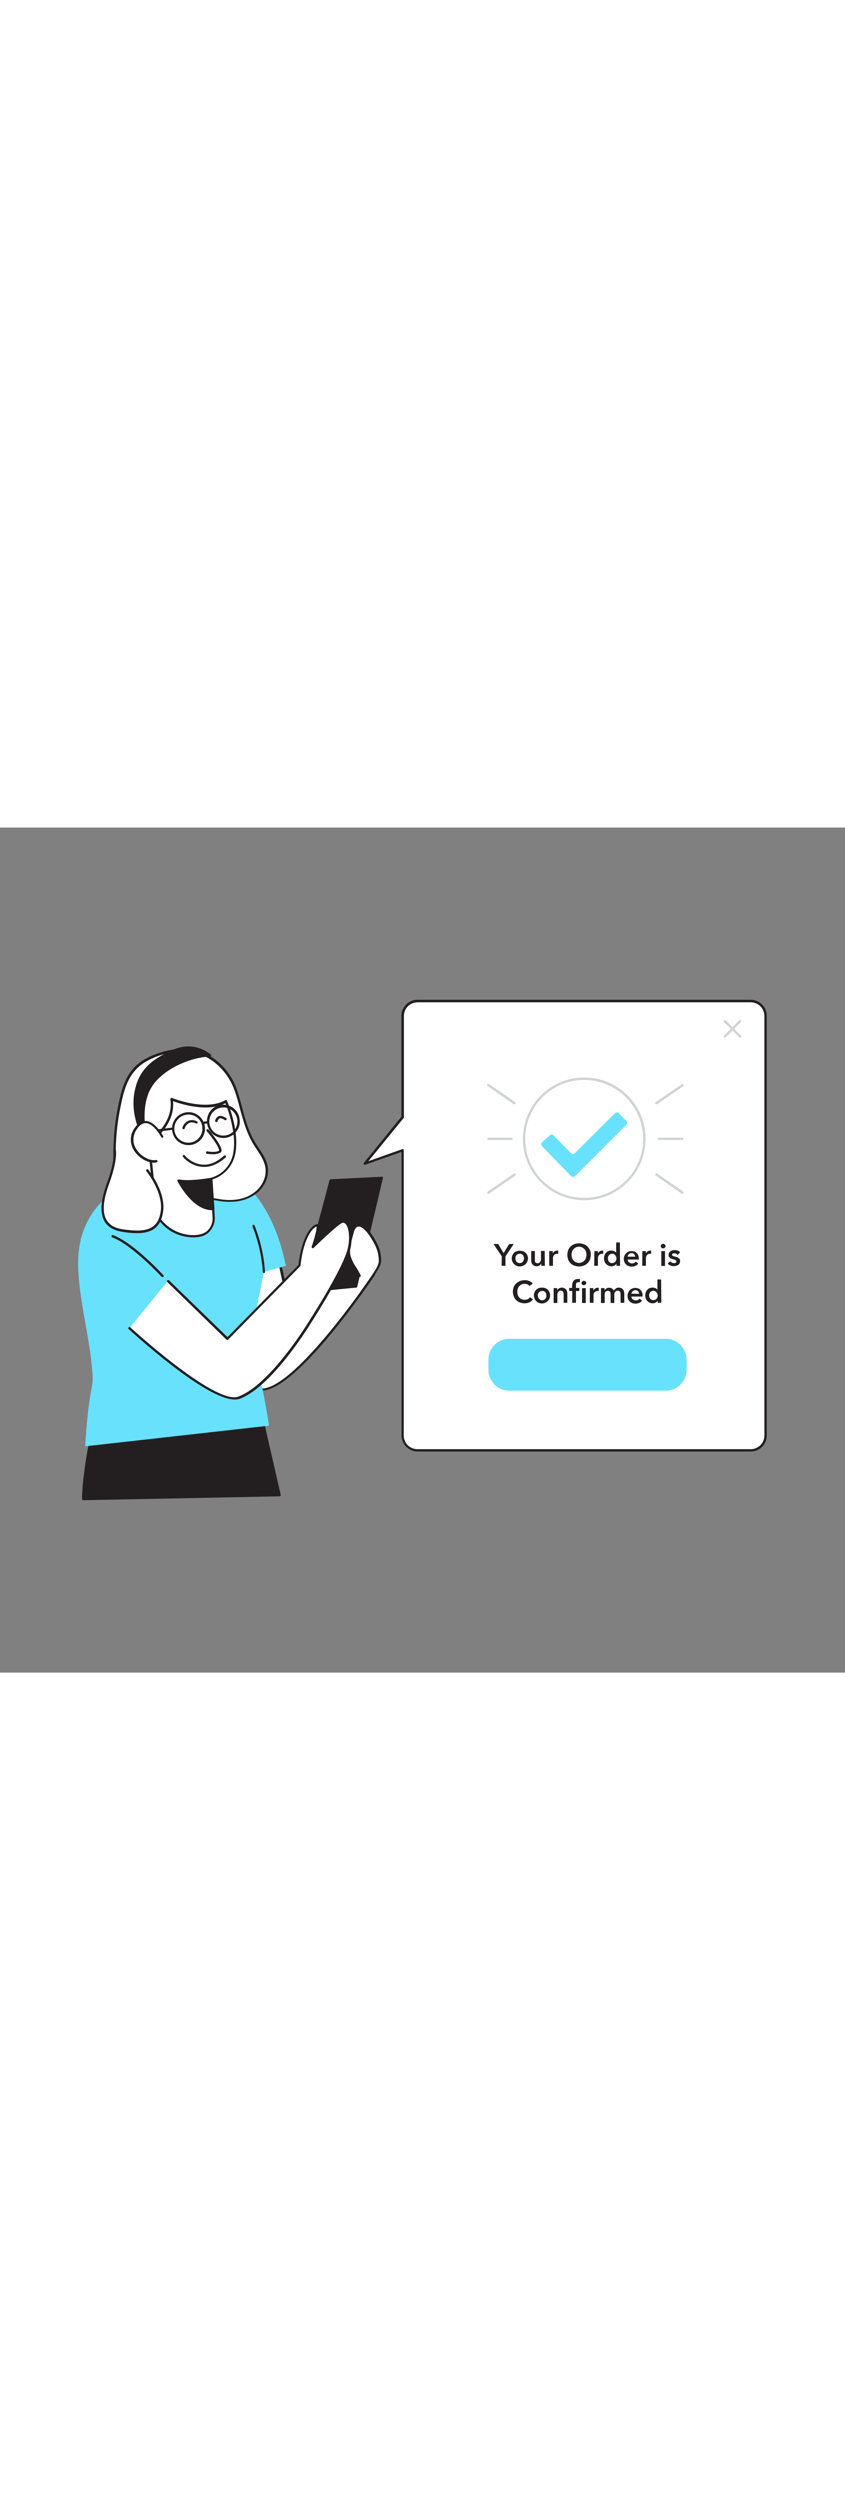 <svg version="1.1" id="Layer_1" xmlns="http://www.w3.org/2000/svg" xmlns:xlink="http://www.w3.org/1999/xlink" x="0px" y="0px" viewBox="0 0 500 500" style="width: 169px;" xml:space="preserve" data-imageid="order-confirmed-94" imageName="Order Confirmed" class="illustrations_image">
<rect x="0" y="0" width="500" height="500" fill="#808080" stroke="none"/>
<style type="text/css">
	.st0_order-confirmed-94{fill:#FFFFFF;}
	.st1_order-confirmed-94{fill:#231F20;}
	.st2_order-confirmed-94{fill:#68E1FD;}
	.st3_order-confirmed-94{fill:none;}
	.st4_order-confirmed-94{fill:#D1D3D4;}
</style>
<g id="Character_order-confirmed-94">
	<path class="st0_order-confirmed-94" d="M163.8,249.2l9.1,42l34.4-39.1l14,12.4c0,0-48.7,72.4-68.1,67.7S139,300,134.9,270.5S163.8,249.2,163.8,249.2z&#10;&#9;&#9;"/>
	<path class="st1_order-confirmed-94" d="M155,333.1c-0.7,0-1.3-0.1-2-0.2c-14.8-3.6-15.7-19.6-16.9-39.9c-0.4-7.2-0.8-14.7-1.9-22.5&#10;&#9;&#9;c-1.2-8.3,0.5-14.5,4.8-18.4c8.5-7.6,24.3-3.8,24.9-3.6c0.3,0.1,0.5,0.3,0.5,0.5l8.9,40.6l33.4-38c0.2-0.3,0.7-0.3,1-0.1&#10;&#9;&#9;c0,0,0,0,0,0l14,12.4c0.3,0.2,0.3,0.6,0.1,0.9C219.9,267.8,175.7,333.1,155,333.1z M154.2,248.9c-4.8,0-10.4,0.9-14.3,4.4&#10;&#9;&#9;s-5.4,9.3-4.4,17.2s1.5,15.3,1.9,22.6c1.1,19.7,2,35.2,15.8,38.6c7.6,1.9,21.7-9.1,40.6-31.8c13.1-15.7,24.3-32,26.4-35.1l-13-11.5&#10;&#9;&#9;l-33.9,38.5c-0.2,0.2-0.4,0.3-0.7,0.2c-0.3-0.1-0.5-0.3-0.5-0.5l-9.1-41.6C160.2,249.2,157.2,248.9,154.2,248.9L154.2,248.9z"/>
	<path class="st1_order-confirmed-94" d="M51.6,373.2c-2.8,18.9-2.4,24.1-2.4,24.1l116.1-2.3l-15.3-66.4l-89,9.5C56.7,349.5,53.5,361.2,51.6,373.2z"/>
	<path class="st1_order-confirmed-94" d="M49.3,398c-0.4,0-0.7-0.3-0.7-0.6c0-0.2-0.5-5.5,2.4-24.3l0,0c1.9-12,5.1-23.8,9.5-35.2&#10;&#9;&#9;c0.1-0.2,0.3-0.4,0.6-0.4l89-9.5c0.4,0,0.7,0.2,0.8,0.5l15.2,66.3c0,0.2,0,0.4-0.1,0.6c-0.1,0.2-0.3,0.3-0.5,0.3L49.3,398L49.3,398&#10;&#9;&#9;z M52.3,373.3c-2.2,15-2.4,21.4-2.4,23.3l114.5-2.3l-14.9-64.9l-88,9.4C57.3,349.9,54.2,361.5,52.3,373.3L52.3,373.3z"/>
	<path class="st2_order-confirmed-94 targetColor" d="M50.4,366.1l108.8-12.2c-10.1-64.7-15.3-30.5-3-91l12.9-3.5c-6-31.3-20.7-45-20.7-45&#10;&#9;&#9;C134,188.5,99,203.6,99,203.6s-40.2,3.2-50.6,37.9c-6.9,23,4.9,55.1,6.4,83C55.2,332.5,52.5,332.1,50.4,366.1z" style="fill: rgb(104, 225, 253);"/>
	<path class="st0_order-confirmed-94" d="M129,220.2c-4-0.6-7.9-1.3-12.1-0.2c-6.2,1.7-11.7,5.3-18.1,6.8c-6.8,1.6-14.3,1.6-21.3,2&#10;&#9;&#9;c-2,0.1,0.2,2.7-1.6,1.6c-6.2-3.7-6.7-12.1-7.3-18.4c-1.3-14.5-1.3-29.4,1.4-43.8c2.4-12.6,4.8-24.6,17-31c8.9-4.7,21.4-7.5,31.2-4&#10;&#9;&#9;c9.9,3.5,17.9,12.4,21.3,22.2c3.8,10.9,5,22,11.3,32c2.8,4.4,6.3,8.7,6.9,13.9c0.8,6.2-2.9,12.5-8.2,15.9s-11.9,4.1-18.2,3.4&#10;&#9;&#9;C130.6,220.5,129.8,220.4,129,220.2z"/>
	<path class="st1_order-confirmed-94" d="M76.5,231.4c-0.4,0-0.7-0.1-1-0.4c-6.3-3.7-7-11.8-7.5-18.2l-0.1-0.8c-1.5-16.6-1-30.9,1.4-44&#10;&#9;&#9;c2.3-12.2,4.6-24.8,17.4-31.5c8-4.2,21.2-7.8,31.8-4.1c9.8,3.5,18.1,12.2,21.7,22.7c1.2,3.6,2.2,7.2,3.1,10.7&#10;&#9;&#9;c2,7.5,3.9,14.5,8.1,21.2c0.5,0.8,1,1.6,1.6,2.4c2.4,3.6,4.9,7.4,5.5,11.8c0.8,6.2-2.6,12.8-8.5,16.5c-6.3,4-13.6,4.1-18.6,3.5&#10;&#9;&#9;c-0.8-0.1-1.7-0.2-2.5-0.4l-0.6-0.1c-3.8-0.6-7.4-1.1-11.2-0.1c-2.9,0.9-5.7,1.9-8.4,3.2c-3.1,1.5-6.4,2.7-9.7,3.6&#10;&#9;&#9;c-5.8,1.4-12.1,1.6-18.1,1.8l-3.3,0.1c-0.1,0-0.2,0-0.3,0.1c0,0.2,0,0.3,0,0.5c0.1,0.4,0,0.9-0.3,1.2&#10;&#9;&#9;C76.7,231.3,76.6,231.4,76.5,231.4z M108.6,132.4c-7.4,0.2-14.7,2-21.2,5.5c-12.2,6.4-14.4,18.6-16.7,30.5&#10;&#9;&#9;c-2.4,12.9-2.9,27.1-1.4,43.6l0.1,0.8c0.5,6,1.2,13.4,6.4,16.9c0-0.3,0.1-0.7,0.3-0.9c0.3-0.4,0.8-0.6,1.3-0.6l3.3-0.1&#10;&#9;&#9;c6-0.2,12.1-0.5,17.8-1.8c3.3-0.9,6.4-2,9.5-3.5c2.8-1.3,5.6-2.4,8.6-3.3c4.1-1.1,7.8-0.5,11.8,0.1l0.6,0.1l0,0l2.5,0.4&#10;&#9;&#9;c4.8,0.6,11.8,0.5,17.7-3.3c5.4-3.4,8.6-9.5,7.9-15.2c-0.5-4.1-2.9-7.7-5.2-11.2c-0.5-0.8-1.1-1.6-1.6-2.4&#10;&#9;&#9;c-4.3-6.9-6.3-14.3-8.3-21.6c-0.9-3.5-1.9-7.1-3.1-10.6c-3.5-10.1-11.5-18.5-20.9-21.8C115,132.9,111.8,132.3,108.6,132.4z"/>
	<path class="st0_order-confirmed-94" d="M133.7,162.1c0,0,7.2,16.8,5.1,30c-1,7.5-6.4,13.7-13.7,15.8l1.5,23.1c0,0,0.9,11.8-13.7,10.9&#10;&#9;&#9;c-8.6-0.6-16.2-5.5-20.3-13.1l-4.3-42.3c0,0,15.8-10.5,13.4-25.6C101.5,160.8,121.6,169,133.7,162.1z"/>
	<path class="st1_order-confirmed-94" d="M114.3,242.5c-0.5,0-1,0-1.6-0.1c-14.8-0.9-20.8-13.3-20.9-13.5c0-0.1-0.1-0.1-0.1-0.2l-4.3-42.3&#10;&#9;&#9;c0-0.3,0.1-0.5,0.3-0.7c0.2-0.1,15.4-10.4,13.1-24.9c0-0.3,0.1-0.5,0.3-0.7c0.2-0.2,0.5-0.2,0.7-0.1c0.2,0.1,19.9,8,31.5,1.3&#10;&#9;&#9;c0.2-0.1,0.4-0.1,0.6-0.1c0.2,0.1,0.3,0.2,0.4,0.4c0.3,0.7,7.3,17.1,5.1,30.4c-1.1,7.6-6.4,13.9-13.7,16.2l1.4,22.5&#10;&#9;&#9;c0.1,3.1-1,6-3.1,8.3C121.9,241.4,118.6,242.5,114.3,242.5z M93.1,228.5c4,7.3,11.4,12,19.7,12.6c4.6,0.3,8.1-0.7,10.3-2.9&#10;&#9;&#9;c1.8-2,2.8-4.5,2.7-7.2l-1.5-23.1c0-0.3,0.2-0.7,0.6-0.7c7.1-2,12.2-8,13.2-15.2c1.9-11.3-3.4-25.5-4.7-28.9&#10;&#9;&#9;c-10.8,5.6-26.6,0.4-31-1.2c1.3,13.5-11.2,23.2-13.5,24.9L93.1,228.5z"/>
	<path class="st1_order-confirmed-94" d="M125.9,193.3c-1.2,0-2.4-0.1-3.5-0.3c-0.4-0.1-0.6-0.5-0.5-0.9c0.1-0.3,0.4-0.6,0.8-0.5c0.1,0,4.7,0.9,6.9-0.4&#10;&#9;&#9;c0.3-1.8-4.1-7.9-7.3-11.6c-0.3-0.3-0.2-0.7,0.1-1c0.3-0.3,0.7-0.2,1,0.1c0,0,0,0,0,0c1.4,1.6,8.1,9.7,7.7,12.6&#10;&#9;&#9;c-0.1,0.5-0.3,0.9-0.7,1.1C128.9,193,127.4,193.4,125.9,193.3z"/>
	<path class="st1_order-confirmed-94" d="M120.8,200.8c-0.8,0-1.7-0.1-2.5-0.2c-5.7-1-9.6-5-10.1-5.9c-0.2-0.3-0.1-0.8,0.3-0.9c0,0,0,0,0,0&#10;&#9;&#9;c0.3-0.2,0.8,0,0.9,0.3c2.4,2.7,5.6,4.6,9.2,5.2c4.7,0.8,9.4-1,14-5.2c0.3-0.2,0.8-0.1,1,0.2c0.2,0.2,0.2,0.6,0,0.8&#10;&#9;&#9;C129.4,198.9,125.1,200.8,120.8,200.8z"/>
	<path class="st1_order-confirmed-94" d="M125,207.8c0,0-12.2,2.3-19.4,1c0,0,8.9,17.7,20.6,16.8L125,207.8z"/>
	<path class="st1_order-confirmed-94" d="M125.4,226.4c-11.6,0-20-16.5-20.4-17.2c-0.1-0.2-0.1-0.5,0.1-0.7c0.2-0.2,0.4-0.3,0.7-0.3c7,1.3,19-1,19.1-1&#10;&#9;&#9;c0.4-0.1,0.8,0.2,0.8,0.6c0,0,0,0,0,0.1l1.2,17.8c0,0.4-0.3,0.7-0.6,0.7c0,0,0,0,0,0L125.4,226.4z M106.9,209.7&#10;&#9;&#9;c2.2,3.8,9.5,15.2,18.5,15.2h0.1l-1.1-16.3C121.7,209.1,113.1,210.4,106.9,209.7z"/>
	<polygon class="st1_order-confirmed-94" points="195.6,208.6 226,207.1 210.8,271.5 178.1,274.7 &#9;"/>
	<path class="st1_order-confirmed-94" d="M178.1,275.4c-0.2,0-0.4-0.1-0.5-0.2c-0.1-0.2-0.2-0.4-0.1-0.6l17.5-66c0.1-0.3,0.3-0.5,0.6-0.5l30.3-1.5&#10;&#9;&#9;c0.2,0,0.4,0.1,0.6,0.2c0.1,0.2,0.2,0.4,0.1,0.6l-15.2,64.3c-0.1,0.3-0.3,0.5-0.6,0.5L178.1,275.4L178.1,275.4z M196.1,209.3&#10;&#9;&#9;L179,273.9l31.1-3.1l14.9-62.9L196.1,209.3z"/>
	<path class="st1_order-confirmed-94" d="M156.2,263.6c-0.4,0-0.7-0.3-0.7-0.6c-0.6-9.3-2.7-18.4-6.1-27c-0.1-0.4,0.1-0.8,0.4-0.9&#10;&#9;&#9;c0.3-0.1,0.7,0,0.8,0.3c3.5,8.8,5.6,18.1,6.2,27.5C156.9,263.2,156.6,263.6,156.2,263.6C156.3,263.6,156.3,263.6,156.2,263.6&#10;&#9;&#9;L156.2,263.6z"/>
	<path class="st1_order-confirmed-94" d="M108.6,178.5c-0.1,0-0.1,0-0.2,0c-0.4-0.1-0.6-0.5-0.5-0.9c0,0,0,0,0,0c0.6-1.8,1.8-3.3,3.5-4.1&#10;&#9;&#9;c1.7-0.7,3.6-0.5,5.2,0.4c0.4,0.2,0.5,0.6,0.3,0.9s-0.6,0.5-0.9,0.3c0,0,0,0,0,0c-1.2-0.7-2.7-0.8-4-0.4c-1.3,0.7-2.3,1.9-2.7,3.3&#10;&#9;&#9;C109.2,178.3,108.9,178.5,108.6,178.5z"/>
	<path class="st1_order-confirmed-94" d="M128,174.3h-0.1c-0.4-0.1-0.6-0.4-0.6-0.8c0.2-1.2,1-2.2,2-2.7c1.2-0.5,2.7-0.1,4.5,1.1c0.3,0.2,0.4,0.7,0.2,1&#10;&#9;&#9;c0,0,0,0,0,0c-0.2,0.3-0.7,0.4-1,0.2c0,0,0,0,0,0c-1.3-0.9-2.4-1.3-3.1-1c-0.6,0.4-1.1,1-1.2,1.7&#10;&#9;&#9;C128.6,174.1,128.3,174.3,128,174.3z"/>
	<path class="st0_order-confirmed-94" d="M67.8,190.4c0,0,1.7,5.1-3.7,20s-5.2,26.2,8.4,28.3s21.5,0.4,23.3-11.1S87.2,203,87.2,203"/>
	<path class="st1_order-confirmed-94" d="M81,240c-2.9,0-5.7-0.3-8.6-0.8c-5-0.8-8.5-2.8-10.5-6.1c-2.9-4.9-2.4-12.4,1.5-23.1&#10;&#9;&#9;c5.2-14.3,3.7-19.4,3.7-19.5c-0.1-0.4,0.1-0.7,0.4-0.9c0,0,0,0,0,0c0.4-0.1,0.8,0.1,0.9,0.4c0,0,0,0,0,0c0.1,0.2,1.7,5.5-3.7,20.4&#10;&#9;&#9;c-3.8,10.3-4.3,17.4-1.6,21.9c1.8,2.9,4.8,4.7,9.5,5.4c12.9,1.9,20.8,0.8,22.5-10.6c1.7-11.1-8.4-23.7-8.5-23.8&#10;&#9;&#9;c-0.2-0.3-0.2-0.7,0.1-1c0.3-0.2,0.7-0.2,1,0.1c0.4,0.5,10.6,13.2,8.8,24.9C95.1,237,89.4,240,81,240z"/>
	<path class="st0_order-confirmed-94" d="M214.1,274.7c11.2-15.9,11.2-15.9,10.6-21.4c-0.5-4.2-2.6-7.9-4.8-11.4c-2.8-4.4-8.9-11.1-11.2-2.2&#10;&#9;&#9;c-1.1,4.3-2.9,9.7-1.7,14.1c1.1,4.1,4.2,7.5,5.9,11.4"/>
	<path class="st1_order-confirmed-94" d="M214.1,275.4c-0.1,0-0.3,0-0.4-0.1c-0.3-0.2-0.4-0.6-0.2-1c0,0,0,0,0,0c11.1-15.7,11.1-15.7,10.4-20.9&#10;&#9;&#9;c-0.5-4.2-2.7-7.9-4.7-11.1c-2.1-3.3-5.2-6.6-7.3-6.2c-1.4,0.2-2.3,2.2-2.7,3.9l-0.4,1.5c-1.1,4-2.3,8.5-1.3,12.2&#10;&#9;&#9;c0.8,2.4,1.9,4.6,3.3,6.6c1,1.5,1.8,3,2.6,4.6c0.2,0.4,0,0.8-0.4,0.9c-0.4,0.2-0.8,0-0.9-0.4l0,0c-0.7-1.5-1.6-3-2.5-4.5&#10;&#9;&#9;c-1.5-2.2-2.6-4.5-3.4-7c-1.1-4.1,0.1-8.8,1.3-13l0.4-1.5c0.8-3,2.1-4.6,3.8-4.9c3.6-0.6,7.6,5.1,8.7,6.9c2.1,3.3,4.4,7.2,4.9,11.6&#10;&#9;&#9;c0.7,5.7,0.7,5.7-10.7,21.8C214.6,275.2,214.3,275.4,214.1,275.4z"/>
	<path class="st0_order-confirmed-94" d="M76.6,296.2c0,0,50.3,46.4,64.6,41.1s31.1-27.5,40.9-42.9s22.6-36.8,24.5-46.3s-1.1-16.6-4.6-14.8&#10;&#9;&#9;s-16.9,14.8-16.9,14.8s4.5-12.8,2.4-12.8s-8.3,5.6-10.4,23.7l-42.7,43.4l-35.1-34.1"/>
	<path class="st1_order-confirmed-94" d="M138.7,338.4c-17.2,0-60.6-39.9-62.6-41.7c-0.3-0.3-0.3-0.7,0-1c0,0,0,0,0,0c0.3-0.3,0.7-0.3,1,0&#10;&#9;&#9;c0.1,0.1,12.7,11.7,26.9,22.5c18.6,14.2,31.4,20.6,37,18.5c16.3-6,35.2-34.1,40.6-42.6c10.1-15.9,22.6-36.7,24.4-46&#10;&#9;&#9;c1.3-6.8,0.1-12.4-1.9-13.9c-0.5-0.4-1.2-0.5-1.8-0.2c-3.4,1.7-16.6,14.6-16.7,14.7c-0.3,0.3-0.7,0.3-1,0c-0.2-0.2-0.3-0.5-0.2-0.7&#10;&#9;&#9;c1.7-4.9,3.2-10.6,2.9-11.9c-1.4,0.3-7.4,4.8-9.5,23.1c0,0.2-0.1,0.3-0.2,0.4L135,303c-0.3,0.3-0.7,0.3-1,0l-35-34.1&#10;&#9;&#9;c-0.3-0.3-0.3-0.7,0-1c0,0,0,0,0,0c0.3-0.3,0.7-0.3,1,0l34.6,33.6l42-42.7c2.1-18.1,8.4-24.1,11-24.1h0.1c0.4,0,0.7,0.2,0.9,0.5&#10;&#9;&#9;c0.9,1.4-0.5,6.6-1.7,10.5c3.9-3.8,12.2-11.6,15-13c1-0.5,2.3-0.4,3.2,0.4c2.7,2.1,3.7,8.5,2.4,15.3c-1.9,9.5-14.4,30.5-24.6,46.5&#10;&#9;&#9;c-7,11-25.1,37.2-41.3,43.2C140.6,338.3,139.6,338.5,138.7,338.4z"/>
	<path class="st1_order-confirmed-94" d="M111.5,187.9c-5.4,0-9.7-4.4-9.7-9.8s4.4-9.7,9.8-9.7c4.6,0,8.6,3.3,9.5,7.8l0,0c1.1,5.3-2.3,10.4-7.6,11.5&#10;&#9;&#9;C112.8,187.8,112.2,187.9,111.5,187.9z M111.5,169.8c-0.6,0-1.1,0.1-1.7,0.2c-4.5,0.9-7.4,5.3-6.5,9.8c0.9,4.5,5.3,7.4,9.8,6.5&#10;&#9;&#9;c4.5-0.9,7.4-5.3,6.5-9.8c0,0,0,0,0,0l0,0C118.9,172.6,115.5,169.8,111.5,169.8L111.5,169.8z"/>
	<path class="st1_order-confirmed-94" d="M132.2,183.7c-4.6,0-8.6-3.3-9.5-7.8c-1.2-5.2,2-10.5,7.2-11.7c5.2-1.2,10.5,2,11.7,7.2c0,0.2,0.1,0.4,0.1,0.6&#10;&#9;&#9;l0,0c1.1,5.3-2.3,10.4-7.6,11.5C133.5,183.6,132.8,183.7,132.2,183.7z M132.2,165.6c-0.6,0-1.1,0.1-1.7,0.2&#10;&#9;&#9;c-4.5,0.9-7.4,5.3-6.5,9.8c0.9,4.5,5.3,7.4,9.8,6.5c4.5-0.9,7.4-5.3,6.5-9.8c0,0,0,0,0,0l0,0C139.5,168.4,136.1,165.6,132.2,165.6&#10;&#9;&#9;L132.2,165.6z"/>
	<path class="st1_order-confirmed-94" d="M120.2,176.2c-0.1,0-0.3,0-0.4-0.1c-0.3-0.2-0.5-0.6-0.3-1c0,0,0,0,0,0c0.8-1.3,2.6-1.7,3.9-0.9c0,0,0,0,0,0&#10;&#9;&#9;c0.3,0.2,0.5,0.6,0.3,0.9c-0.2,0.3-0.6,0.5-0.9,0.3l0,0c-1.4-0.7-2,0.2-2,0.4C120.8,176.1,120.5,176.2,120.2,176.2z"/>
	<line class="st3_order-confirmed-94" x1="102.3" y1="178.2" x2="85.5" y2="180.2"/>
	<path class="st1_order-confirmed-94" d="M85.5,180.9c-0.4,0-0.7-0.3-0.7-0.7c0-0.4,0.3-0.7,0.7-0.7l16.8-2c0.4-0.1,0.8,0.1,0.8,0.5&#10;&#9;&#9;c0.1,0.4-0.1,0.8-0.5,0.8c-0.1,0-0.1,0-0.2,0L85.5,180.9L85.5,180.9z"/>
	<path class="st1_order-confirmed-94" d="M86.8,186.3c0,0-5.8-19.4,1.9-32.6c6.4-11,23.1-18.5,35.5-18.9c0,0-8.8-8.2-21.6-2.7S83,144.1,80.4,155.5&#10;&#9;&#9;C76.8,172.1,86.8,186.3,86.8,186.3z"/>
	<path class="st1_order-confirmed-94" d="M86.8,187c-0.2,0-0.4-0.1-0.6-0.3c-0.1-0.1-10.1-14.6-6.4-31.3c2.4-11.2,8.8-17.9,22.6-23.9&#10;&#9;&#9;c7.4-3.4,16.1-2.4,22.3,2.8c0.2,0.2,0.3,0.5,0.2,0.8c-0.1,0.3-0.4,0.4-0.6,0.4c-11.8,0.4-28.5,7.6-34.9,18.6&#10;&#9;&#9;c-7.4,12.8-1.9,31.9-1.9,32c0.1,0.3-0.1,0.7-0.4,0.8C87,186.9,86.9,187,86.8,187z M111.5,130.9c-3,0-5.9,0.7-8.6,1.9&#10;&#9;&#9;c-13.3,5.8-19.4,12.2-21.7,22.9c-2.4,10.9,1.2,20.8,3.9,26.1c-1.2-6.6-2.4-19,3.1-28.4c6.3-10.8,22.2-18.1,34.2-19.2&#10;&#9;&#9;C119.1,132,115.3,130.9,111.5,130.9L111.5,130.9z"/>
	<path class="st0_order-confirmed-94" d="M95.9,182.9c0,0-8.2-15.6-15.5-4.9s5,20.9,12.1,19.5"/>
	<path class="st1_order-confirmed-94" d="M91.1,198.3c-4,0-8.9-2.8-11.6-6.9c-2.9-4.2-2.8-9.8,0.3-13.8c1.9-2.8,4.1-4.1,6.6-4c5.6,0.4,10,8.7,10.2,9&#10;&#9;&#9;c0.2,0.3,0,0.8-0.3,0.9c-0.3,0.2-0.8,0-0.9-0.3l0,0c0-0.1-4.2-8-9-8.3c-1.9-0.1-3.7,1-5.3,3.4c-2.7,3.6-2.9,8.5-0.3,12.2&#10;&#9;&#9;c2.7,4.2,7.9,6.9,11.6,6.2c0.4,0,0.7,0.2,0.8,0.6c0,0.3-0.2,0.7-0.5,0.8C92.1,198.2,91.6,198.3,91.1,198.3z"/>
	<path class="st1_order-confirmed-94" d="M96.1,266c-0.2,0-0.4-0.1-0.5-0.2c-0.2-0.2-17.3-18.8-29.1-23.3c-0.4-0.1-0.6-0.5-0.5-0.9s0.5-0.6,0.9-0.5&#10;&#9;&#9;c0,0,0.1,0,0.1,0.1c12.1,4.6,29,22.9,29.7,23.7c0.3,0.3,0.2,0.7,0,1C96.4,265.9,96.2,266,96.1,266z"/>
</g>
<g id="notification_order-confirmed-94">
	<path class="st0_order-confirmed-94" d="M444.2,102.7H247.1c-4.9,0-8.8,3.9-8.8,8.8v0v60l-22.4,27.4l22.4-8v168.8c0,4.9,3.9,8.8,8.8,8.8h197.2&#10;&#9;&#9;c4.9,0,8.8-3.9,8.8-8.8V111.5C453,106.6,449.1,102.7,444.2,102.7z"/>
	<path class="st1_order-confirmed-94" d="M444.2,369.2H247.1c-5.2,0-9.5-4.3-9.5-9.5V191.9l-21.5,7.6c-0.3,0.1-0.6,0-0.8-0.3c-0.2-0.2-0.2-0.6,0-0.8&#10;&#9;&#9;l22.2-27.3v-59.7c0-5.2,4.3-9.5,9.5-9.5h197.2c5.2,0,9.5,4.3,9.5,9.5v248.3C453.7,365,449.5,369.2,444.2,369.2z M238.2,190.2&#10;&#9;&#9;c0.1,0,0.3,0,0.4,0.1c0.2,0.1,0.3,0.3,0.3,0.6v168.8c0,4.5,3.6,8.1,8.1,8.1h197.2c4.5,0,8.1-3.6,8.1-8.1V111.5&#10;&#9;&#9;c0-4.5-3.6-8.1-8.1-8.1l0,0H247.1c-4.5,0-8.1,3.6-8.1,8.1v60c0,0.2-0.1,0.3-0.2,0.4L218,197.4l20-7.1&#10;&#9;&#9;C238.1,190.2,238.2,190.2,238.2,190.2L238.2,190.2z"/>
	<path class="st2_order-confirmed-94 targetColor" d="M301.4,302.5h92.5c6.8,0,12.4,5.5,12.4,12.4v5.9c0,6.8-5.5,12.4-12.4,12.4h-92.5c-6.8,0-12.4-5.5-12.4-12.4&#10;&#9;&#9;v-5.9C289,308,294.5,302.5,301.4,302.5z" style="fill: rgb(104, 225, 253);"/>
	<path class="st1_order-confirmed-94" d="M296.9,253.7l-4.9-7.3h2.8l3.2,5.4l3.3-5.4h2.7l-4.9,7.3v5.6h-2.3L296.9,253.7z"/>
	<path class="st1_order-confirmed-94" d="M302.8,254.9c0-0.6,0.1-1.3,0.4-1.9c0.2-0.5,0.6-1,1-1.4c0.4-0.4,0.9-0.7,1.5-0.9c0.6-0.2,1.2-0.3,1.9-0.3&#10;&#9;&#9;c0.6,0,1.3,0.1,1.9,0.3c0.6,0.2,1.1,0.5,1.5,0.9c0.4,0.4,0.8,0.9,1,1.4c0.3,0.6,0.4,1.2,0.4,1.9c0,0.6-0.1,1.3-0.4,1.9&#10;&#9;&#9;c-0.2,0.6-0.6,1.1-1,1.5c-0.4,0.4-1,0.8-1.5,1c-0.6,0.2-1.2,0.4-1.9,0.4c-0.6,0-1.3-0.1-1.9-0.4c-0.6-0.2-1.1-0.6-1.5-1&#10;&#9;&#9;c-0.4-0.4-0.8-0.9-1-1.5C302.9,256.2,302.8,255.5,302.8,254.9z M305,254.9c0,0.3,0.1,0.7,0.1,1c0.1,0.3,0.3,0.6,0.5,0.9&#10;&#9;&#9;c0.4,0.6,1.2,0.9,1.9,0.9c0.4,0,0.8-0.1,1.1-0.2c0.3-0.2,0.6-0.4,0.8-0.7c0.2-0.3,0.4-0.6,0.5-0.9c0.2-0.7,0.2-1.3,0-2&#10;&#9;&#9;c-0.1-0.3-0.3-0.6-0.5-0.9c-0.2-0.3-0.5-0.5-0.8-0.6c-0.4-0.2-0.7-0.3-1.1-0.2c-0.4,0-0.8,0.1-1.1,0.2c-0.3,0.2-0.6,0.4-0.8,0.6&#10;&#9;&#9;c-0.2,0.3-0.4,0.6-0.5,0.9C305.1,254.2,305,254.6,305,254.9L305,254.9z"/>
	<path class="st1_order-confirmed-94" d="M322.4,259.3h-2.1v-1.4l0,0c-0.5,1-1.6,1.7-2.7,1.7c-0.5,0-1-0.1-1.5-0.3c-0.4-0.2-0.7-0.5-1-0.8&#10;&#9;&#9;c-0.3-0.3-0.5-0.7-0.6-1.1c-0.1-0.4-0.2-0.9-0.2-1.3v-5.5h2.2v4.9c0,0.3,0,0.5,0,0.8c0,0.3,0.1,0.5,0.2,0.8&#10;&#9;&#9;c0.1,0.2,0.3,0.4,0.5,0.5c0.3,0.2,0.6,0.2,0.9,0.2c0.6,0,1.2-0.3,1.5-0.8c0.2-0.2,0.3-0.5,0.4-0.8c0.1-0.3,0.1-0.6,0.1-0.9v-4.8&#10;&#9;&#9;h2.2L322.4,259.3z"/>
	<path class="st1_order-confirmed-94" d="M325,250.6h2.1v1.4l0,0c0.2-0.5,0.6-0.9,1-1.2c0.5-0.3,1-0.5,1.5-0.5h0.4c0.1,0,0.2,0,0.3,0v2&#10;&#9;&#9;c-0.1,0-0.3-0.1-0.4-0.1h-0.3c-0.4,0-0.8,0.1-1.2,0.3c-0.3,0.2-0.5,0.4-0.7,0.7c-0.2,0.2-0.3,0.5-0.4,0.8c-0.1,0.2-0.1,0.4-0.1,0.6&#10;&#9;&#9;v4.7H325V250.6z"/>
	<path class="st1_order-confirmed-94" d="M335.7,252.8c0-1,0.2-1.9,0.5-2.8c0.3-0.8,0.8-1.5,1.4-2.1c0.6-0.6,1.4-1.1,2.2-1.4c0.9-0.3,1.8-0.5,2.8-0.5&#10;&#9;&#9;c1,0,1.9,0.2,2.8,0.5c0.8,0.3,1.6,0.8,2.2,1.4c0.6,0.6,1.1,1.3,1.5,2.1c0.4,0.9,0.5,1.8,0.5,2.8c0,0.9-0.2,1.9-0.5,2.8&#10;&#9;&#9;c-0.3,0.8-0.8,1.5-1.5,2.2c-0.6,0.6-1.4,1.1-2.2,1.4c-0.9,0.3-1.8,0.5-2.8,0.5c-0.9,0-1.9-0.2-2.8-0.5c-0.8-0.3-1.6-0.8-2.2-1.4&#10;&#9;&#9;c-0.6-0.6-1.1-1.3-1.4-2.1C335.9,254.7,335.7,253.8,335.7,252.8z M338.2,252.8c0,0.6,0.1,1.3,0.3,1.9c0.2,0.6,0.5,1.1,0.9,1.5&#10;&#9;&#9;c0.4,0.4,0.9,0.8,1.4,1c0.6,0.2,1.2,0.4,1.8,0.4c0.6,0,1.2-0.1,1.8-0.4c0.5-0.2,1-0.6,1.4-1c0.4-0.4,0.7-0.9,0.9-1.5&#10;&#9;&#9;c0.2-0.6,0.3-1.3,0.3-1.9c0-0.6-0.1-1.3-0.3-1.9c-0.2-0.6-0.5-1.1-0.9-1.5c-0.4-0.4-0.9-0.8-1.4-1c-0.6-0.3-1.2-0.4-1.8-0.4&#10;&#9;&#9;c-0.6,0-1.2,0.1-1.8,0.4c-0.5,0.2-1,0.6-1.4,1c-0.4,0.4-0.7,0.9-0.9,1.5C338.3,251.6,338.2,252.2,338.2,252.8z"/>
	<path class="st1_order-confirmed-94" d="M351.7,250.6h2.1v1.4l0,0c0.2-0.5,0.6-0.9,1-1.2c0.5-0.3,1-0.5,1.5-0.5h0.3c0.1,0,0.2,0,0.3,0v2&#10;&#9;&#9;c-0.1,0-0.3-0.1-0.4-0.1h-0.3c-0.4,0-0.8,0.1-1.2,0.3c-0.3,0.2-0.5,0.4-0.7,0.7c-0.2,0.2-0.3,0.5-0.4,0.8c-0.1,0.2-0.1,0.4-0.1,0.6&#10;&#9;&#9;v4.7h-2.2L351.7,250.6z"/>
	<path class="st1_order-confirmed-94" d="M366.9,259.3h-2.1V258l0,0c-0.3,0.5-0.7,0.9-1.3,1.2c-0.5,0.3-1.1,0.4-1.7,0.4c-0.6,0-1.2-0.1-1.8-0.4&#10;&#9;&#9;c-0.5-0.2-1-0.6-1.4-1c-0.4-0.4-0.7-0.9-0.9-1.5c-0.2-0.6-0.3-1.2-0.3-1.8c0-0.6,0.1-1.2,0.3-1.8c0.2-0.5,0.5-1,0.9-1.5&#10;&#9;&#9;c0.8-0.9,1.9-1.4,3.1-1.3c0.4,0,0.7,0,1.1,0.1c0.3,0.1,0.6,0.2,0.8,0.3c0.2,0.1,0.4,0.3,0.6,0.4c0.2,0.1,0.3,0.3,0.4,0.5h0v-6.1&#10;&#9;&#9;h2.2L366.9,259.3z M359.7,254.9c0,0.3,0.1,0.7,0.1,1c0.1,0.3,0.3,0.6,0.5,0.9c0.2,0.3,0.5,0.5,0.8,0.7c0.3,0.2,0.7,0.3,1.1,0.2&#10;&#9;&#9;c0.4,0,0.7-0.1,1.1-0.2c0.3-0.2,0.6-0.4,0.8-0.6c0.2-0.3,0.4-0.6,0.5-0.9c0.2-0.6,0.2-1.4,0-2c-0.2-0.7-0.7-1.2-1.3-1.6&#10;&#9;&#9;c-0.3-0.2-0.7-0.3-1.1-0.2c-0.7,0-1.5,0.3-1.9,0.9c-0.2,0.3-0.4,0.6-0.5,0.9C359.8,254.2,359.7,254.6,359.7,254.9z"/>
	<path class="st1_order-confirmed-94" d="M378,255v0.3c0,0.1,0,0.2,0,0.3h-6.6c0,0.3,0.1,0.6,0.2,0.9c0.1,0.3,0.3,0.5,0.6,0.7c0.2,0.2,0.5,0.3,0.8,0.5&#10;&#9;&#9;c0.3,0.1,0.6,0.2,0.9,0.2c0.5,0,1-0.1,1.4-0.3c0.4-0.2,0.7-0.5,0.9-0.8l1.5,1.2c-0.9,1.2-2.3,1.8-3.8,1.8c-0.6,0-1.3-0.1-1.9-0.3&#10;&#9;&#9;c-0.5-0.2-1-0.5-1.5-0.9c-0.4-0.4-0.8-0.9-1-1.4c-0.2-0.6-0.4-1.3-0.4-1.9c0-0.7,0.1-1.3,0.4-1.9c0.2-0.6,0.6-1.1,1-1.5&#10;&#9;&#9;c0.4-0.4,0.9-0.8,1.5-1c0.6-0.2,1.2-0.3,1.8-0.3c0.6,0,1.2,0.1,1.7,0.3c0.5,0.2,1,0.5,1.3,0.9c0.4,0.4,0.7,0.9,0.9,1.5&#10;&#9;&#9;C377.9,253.6,378,254.3,378,255z M375.8,254c0-0.3,0-0.5-0.1-0.8c-0.1-0.3-0.2-0.5-0.4-0.7c-0.2-0.2-0.4-0.4-0.6-0.5&#10;&#9;&#9;c-0.3-0.1-0.6-0.2-0.9-0.2c-0.6,0-1.2,0.2-1.7,0.6c-0.4,0.4-0.7,0.9-0.8,1.5H375.8z"/>
	<path class="st1_order-confirmed-94" d="M380.1,250.6h2.1v1.4l0,0c0.2-0.5,0.6-0.9,1-1.2c0.4-0.3,1-0.5,1.5-0.5h0.3c0.1,0,0.2,0,0.3,0v2&#10;&#9;&#9;c-0.1,0-0.3-0.1-0.4-0.1h-0.3c-0.4,0-0.8,0.1-1.2,0.3c-0.3,0.2-0.5,0.4-0.7,0.7c-0.2,0.2-0.3,0.5-0.4,0.8c-0.1,0.2-0.1,0.4-0.1,0.6&#10;&#9;&#9;v4.7H380L380.1,250.6z"/>
	<path class="st1_order-confirmed-94" d="M391,247.6c0-0.3,0.1-0.7,0.4-0.9c0.3-0.3,0.6-0.4,1-0.4c0.4,0,0.7,0.1,1,0.4c0.5,0.5,0.6,1.3,0.1,1.8&#10;&#9;&#9;c0,0,0,0-0.1,0.1c-0.3,0.2-0.6,0.4-1,0.4c-0.4,0-0.7-0.1-1-0.4C391.1,248.3,391,247.9,391,247.6z M391.3,250.6h2.2v8.8h-2.2V250.6z&#10;&#9;&#9;"/>
	<path class="st1_order-confirmed-94" d="M401,252.9c-0.2-0.3-0.5-0.5-0.8-0.7c-0.3-0.2-0.7-0.3-1.1-0.3c-0.3,0-0.7,0.1-1,0.2c-0.3,0.1-0.5,0.4-0.4,0.7&#10;&#9;&#9;c0,0.3,0.2,0.6,0.5,0.7c0.5,0.2,0.9,0.3,1.4,0.4c0.3,0.1,0.7,0.2,1,0.3c0.3,0.1,0.6,0.3,0.9,0.5c0.3,0.2,0.5,0.4,0.7,0.7&#10;&#9;&#9;c0.2,0.3,0.3,0.7,0.2,1.1c0,0.5-0.1,0.9-0.3,1.4c-0.2,0.4-0.5,0.7-0.8,0.9c-0.4,0.2-0.8,0.4-1.2,0.5c-0.5,0.1-0.9,0.2-1.4,0.2&#10;&#9;&#9;c-0.7,0-1.4-0.1-2-0.4c-0.6-0.2-1.2-0.6-1.6-1.1l1.4-1.4c0.3,0.3,0.6,0.6,1,0.8c0.4,0.2,0.8,0.3,1.3,0.3c0.2,0,0.3,0,0.5,0&#10;&#9;&#9;c0.2,0,0.3-0.1,0.5-0.2c0.1-0.1,0.3-0.2,0.3-0.3c0.1-0.1,0.1-0.3,0.1-0.5c0-0.3-0.2-0.7-0.5-0.8c-0.5-0.2-1-0.4-1.5-0.5&#10;&#9;&#9;c-0.3-0.1-0.6-0.2-1-0.3c-0.3-0.1-0.6-0.3-0.8-0.5c-0.2-0.2-0.4-0.4-0.6-0.7c-0.1-0.3-0.2-0.7-0.2-1c0-0.4,0.1-0.9,0.3-1.3&#10;&#9;&#9;c0.2-0.3,0.5-0.6,0.8-0.9c0.3-0.2,0.7-0.4,1.1-0.5c0.4-0.1,0.8-0.2,1.3-0.2c0.6,0,1.3,0.1,1.9,0.3c0.6,0.2,1.1,0.5,1.4,1L401,252.9&#10;&#9;&#9;z"/>
	<path class="st1_order-confirmed-94" d="M313.4,271.3c-0.3-0.4-0.8-0.8-1.3-1c-1.1-0.4-2.3-0.4-3.4,0c-0.5,0.2-1,0.6-1.4,1c-0.4,0.4-0.7,0.9-0.9,1.5&#10;&#9;&#9;c-0.2,0.6-0.3,1.2-0.3,1.9c0,0.7,0.1,1.3,0.3,1.9c0.2,0.6,0.5,1.1,0.9,1.5c0.4,0.4,0.8,0.8,1.4,1c0.6,0.2,1.2,0.4,1.8,0.3&#10;&#9;&#9;c0.6,0,1.3-0.1,1.8-0.4c0.5-0.2,1-0.6,1.3-1.1l1.8,1.3c-0.6,0.7-1.3,1.3-2.1,1.7c-0.9,0.4-1.9,0.6-2.9,0.6c-1,0-1.9-0.2-2.8-0.5&#10;&#9;&#9;c-1.6-0.6-3-1.9-3.6-3.6c-0.7-1.8-0.7-3.8,0-5.6c0.3-0.8,0.8-1.5,1.5-2.1c0.6-0.6,1.4-1,2.2-1.4c0.9-0.3,1.8-0.5,2.8-0.5&#10;&#9;&#9;c0.4,0,0.9,0,1.3,0.1c0.9,0.2,1.7,0.5,2.5,1c0.4,0.2,0.7,0.5,0.9,0.9L313.4,271.3z"/>
	<path class="st1_order-confirmed-94" d="M315.9,276.8c0-0.6,0.1-1.3,0.4-1.9c0.5-1.1,1.4-2,2.5-2.4c0.6-0.2,1.2-0.3,1.9-0.3c0.6,0,1.3,0.1,1.9,0.3&#10;&#9;&#9;c0.6,0.2,1.1,0.5,1.5,0.9c0.4,0.4,0.8,0.9,1,1.5c0.3,0.6,0.4,1.2,0.4,1.9c0,0.7-0.1,1.3-0.4,1.9c-0.2,0.6-0.6,1.1-1,1.5&#10;&#9;&#9;c-0.4,0.4-1,0.7-1.5,1c-0.6,0.2-1.2,0.4-1.9,0.4c-0.6,0-1.3-0.1-1.9-0.4c-0.6-0.2-1.1-0.5-1.5-1c-0.4-0.4-0.8-0.9-1-1.5&#10;&#9;&#9;C316.1,278.1,315.9,277.4,315.9,276.8z M318.2,276.8c0,0.3,0.1,0.7,0.2,1c0.1,0.3,0.2,0.6,0.5,0.9c0.2,0.3,0.5,0.5,0.8,0.7&#10;&#9;&#9;c0.3,0.2,0.7,0.3,1.1,0.3c0.7,0,1.5-0.3,1.9-0.9c0.2-0.3,0.4-0.6,0.5-0.9c0.1-0.3,0.1-0.7,0.1-1c0-0.3-0.1-0.7-0.1-1&#10;&#9;&#9;c-0.1-0.3-0.3-0.6-0.5-0.9c-0.2-0.3-0.5-0.5-0.8-0.6c-0.4-0.2-0.7-0.3-1.1-0.2c-0.4,0-0.8,0.1-1.1,0.2c-0.3,0.2-0.6,0.4-0.8,0.6&#10;&#9;&#9;c-0.2,0.3-0.4,0.6-0.5,0.9C318.2,276.1,318.2,276.5,318.2,276.8z"/>
	<path class="st1_order-confirmed-94" d="M327.6,272.5h2.1v1.4l0,0c0.2-0.5,0.6-0.9,1-1.2c0.5-0.3,1.1-0.5,1.7-0.5c0.5,0,1,0.1,1.5,0.3&#10;&#9;&#9;c0.4,0.2,0.7,0.5,1,0.8c0.3,0.3,0.5,0.7,0.6,1.1c0.1,0.4,0.2,0.9,0.2,1.3v5.5h-2.2v-4.9c0-0.3,0-0.5-0.1-0.8c0-0.3-0.1-0.5-0.2-0.8&#10;&#9;&#9;c-0.1-0.2-0.3-0.4-0.5-0.5c-0.3-0.2-0.6-0.2-0.9-0.2c-0.6,0-1.2,0.3-1.5,0.8c-0.2,0.2-0.3,0.5-0.4,0.8c-0.1,0.3-0.1,0.6-0.1,0.9&#10;&#9;&#9;v4.8h-2.2L327.6,272.5z"/>
	<path class="st1_order-confirmed-94" d="M338.5,274.2h-1.7v-1.8h1.7v-1.3c0-0.5,0.1-1,0.2-1.5c0.1-0.5,0.3-0.9,0.6-1.3c0.3-0.4,0.7-0.7,1.1-0.9&#10;&#9;&#9;c0.5-0.2,1.1-0.3,1.7-0.3c0.2,0,0.4,0,0.6,0c0.2,0,0.3,0.1,0.5,0.1l-0.1,1.9c-0.1,0-0.3-0.1-0.4-0.1c-0.1,0-0.3,0-0.5,0&#10;&#9;&#9;c-0.5,0-1,0.2-1.2,0.7c-0.1,0.2-0.2,0.4-0.2,0.6c0,0.2,0,0.4,0,0.7v1.4h2v1.8h-2v7h-2.2V274.2z M344.1,269.5c0-0.3,0.1-0.7,0.4-0.9&#10;&#9;&#9;c0.3-0.3,0.6-0.4,1-0.4c0.4,0,0.7,0.1,1,0.4c0.3,0.2,0.4,0.6,0.4,0.9c0,0.4-0.1,0.7-0.4,0.9c-0.3,0.2-0.6,0.4-1,0.4&#10;&#9;&#9;c-0.4,0-0.7-0.1-1-0.4C344.2,270.2,344.1,269.8,344.1,269.5z M344.4,272.5h2.2v8.8h-2.2V272.5z"/>
	<path class="st1_order-confirmed-94" d="M349,272.5h2.1v1.5l0,0c0.2-0.5,0.6-0.9,1-1.2c0.4-0.3,1-0.5,1.5-0.5h0.4c0.1,0,0.2,0,0.3,0v2&#10;&#9;&#9;c-0.1,0-0.3-0.1-0.4-0.1h-0.3c-0.4,0-0.8,0.1-1.2,0.3c-0.3,0.2-0.5,0.4-0.7,0.6c-0.2,0.2-0.3,0.5-0.4,0.8c-0.1,0.2-0.1,0.4-0.1,0.6&#10;&#9;&#9;v4.7H349V272.5z"/>
	<path class="st1_order-confirmed-94" d="M366.1,272.2c0.5,0,1,0.1,1.5,0.3c0.4,0.2,0.7,0.5,1,0.8c0.3,0.3,0.5,0.7,0.6,1.1c0.1,0.4,0.2,0.9,0.2,1.3v5.5&#10;&#9;&#9;h-2.2v-4.9c0-0.3,0-0.5-0.1-0.8c0-0.3-0.1-0.5-0.2-0.8c-0.1-0.2-0.3-0.4-0.5-0.5c-0.3-0.2-0.6-0.2-0.9-0.2c-0.3,0-0.6,0.1-0.9,0.2&#10;&#9;&#9;c-0.2,0.1-0.4,0.3-0.6,0.6c-0.2,0.2-0.3,0.5-0.4,0.8c-0.1,0.3-0.1,0.6-0.1,0.9v4.8h-2.2v-5.3c0-0.5-0.1-1-0.4-1.4&#10;&#9;&#9;c-0.3-0.4-0.8-0.6-1.2-0.5c-0.3,0-0.6,0.1-0.9,0.2c-0.2,0.1-0.4,0.3-0.6,0.5c-0.2,0.2-0.3,0.5-0.3,0.8c-0.1,0.3-0.1,0.6-0.1,0.9&#10;&#9;&#9;v4.8h-2.2v-8.8h2.1v1.4l0,0c0.1-0.2,0.2-0.4,0.4-0.6c0.2-0.2,0.4-0.4,0.6-0.5c0.2-0.2,0.5-0.3,0.8-0.4c0.3-0.1,0.7-0.1,1-0.1&#10;&#9;&#9;c0.6,0,1.2,0.1,1.7,0.5c0.4,0.3,0.8,0.7,1,1.2c0.3-0.5,0.7-0.9,1.2-1.2C364.9,272.3,365.5,272.2,366.1,272.2z"/>
	<path class="st1_order-confirmed-94" d="M380.2,276.9v0.3c0,0.1,0,0.2,0,0.3h-6.6c0,0.3,0.1,0.6,0.2,0.9c0.1,0.3,0.3,0.5,0.6,0.7&#10;&#9;&#9;c0.2,0.2,0.5,0.3,0.8,0.5c0.3,0.1,0.6,0.2,0.9,0.2c0.5,0,1-0.1,1.4-0.3c0.4-0.2,0.7-0.5,0.9-0.8l1.5,1.2c-0.9,1.2-2.3,1.8-3.8,1.8&#10;&#9;&#9;c-0.6,0-1.3-0.1-1.9-0.3c-0.5-0.2-1.1-0.5-1.5-0.9c-0.4-0.4-0.8-0.9-1-1.4c-0.5-1.2-0.5-2.6,0-3.9c0.2-0.6,0.6-1.1,1-1.5&#10;&#9;&#9;c0.4-0.4,0.9-0.8,1.5-1c0.6-0.2,1.2-0.3,1.8-0.3c0.6,0,1.2,0.1,1.7,0.3c0.5,0.2,1,0.5,1.3,0.9c0.4,0.4,0.7,0.9,0.9,1.5&#10;&#9;&#9;C380.2,275.5,380.3,276.2,380.2,276.9z M378.1,275.9c0-0.3,0-0.5-0.1-0.8c-0.1-0.3-0.2-0.5-0.4-0.7c-0.2-0.2-0.4-0.4-0.6-0.5&#10;&#9;&#9;c-0.3-0.1-0.6-0.2-0.9-0.2c-0.6,0-1.2,0.2-1.7,0.6c-0.4,0.4-0.7,0.9-0.8,1.5L378.1,275.9z"/>
	<path class="st1_order-confirmed-94" d="M391.3,281.2h-2.1v-1.3l0,0c-0.3,0.5-0.7,0.9-1.3,1.2c-0.5,0.3-1.1,0.4-1.7,0.4c-0.6,0-1.2-0.1-1.8-0.4&#10;&#9;&#9;c-0.5-0.2-1-0.6-1.4-1c-0.4-0.4-0.7-0.9-0.9-1.5c-0.2-0.6-0.3-1.2-0.3-1.8c0-0.6,0.1-1.2,0.3-1.8c0.2-0.5,0.5-1,0.9-1.5&#10;&#9;&#9;c0.8-0.9,1.9-1.3,3.1-1.3c0.4,0,0.7,0,1.1,0.1c0.3,0.1,0.6,0.2,0.8,0.3c0.2,0.1,0.4,0.3,0.6,0.4c0.2,0.1,0.3,0.3,0.4,0.5h0v-6.1&#10;&#9;&#9;h2.2L391.3,281.2z M384.1,276.8c0,0.3,0.1,0.7,0.1,1c0.1,0.3,0.3,0.6,0.5,0.9c0.2,0.3,0.5,0.5,0.8,0.7c0.7,0.3,1.5,0.3,2.2,0&#10;&#9;&#9;c0.3-0.2,0.6-0.4,0.8-0.6c0.2-0.3,0.4-0.6,0.5-0.9c0.1-0.3,0.2-0.7,0.2-1c0-0.3-0.1-0.7-0.2-1c-0.1-0.3-0.3-0.6-0.5-0.9&#10;&#9;&#9;c-0.2-0.3-0.5-0.5-0.8-0.6c-0.3-0.2-0.7-0.3-1.1-0.3c-0.7,0-1.4,0.3-1.9,0.9c-0.2,0.3-0.4,0.6-0.5,0.9&#10;&#9;&#9;C384.1,276.1,384.1,276.5,384.1,276.8L384.1,276.8z"/>
	<path class="st4_order-confirmed-94" d="M428.9,124.3c-0.4,0-0.7-0.3-0.7-0.7c0-0.2,0.1-0.3,0.2-0.5l9-9c0.3-0.3,0.7-0.3,1,0c0,0,0,0,0,0&#10;&#9;&#9;c0.3,0.3,0.3,0.7,0,1l-9,9C429.2,124.3,429.1,124.3,428.9,124.3z"/>
	<path class="st4_order-confirmed-94" d="M437.9,124.3c-0.2,0-0.4-0.1-0.5-0.2l-9-9c-0.3-0.3-0.3-0.7,0-1c0.3-0.3,0.7-0.3,1,0c0,0,0,0,0,0l9,9&#10;&#9;&#9;c0.3,0.3,0.3,0.7,0,1C438.2,124.2,438,124.3,437.9,124.3L437.9,124.3z"/>
	<path class="st2_order-confirmed-94 targetColor" d="M371.1,175.1c-0.2,0.4-0.5,0.8-0.8,1.1c-9.9,9.9-19.9,19.9-29.8,29.8c-1,1-1.8,1-2.8,0l-16.8-17.3&#10;&#9;&#9;c-0.7-0.6-0.8-1.6-0.3-2.3c0.1-0.1,0.3-0.3,0.4-0.4l4.2-3.8c0.6-0.7,1.6-0.8,2.3-0.2c0.1,0.1,0.2,0.2,0.2,0.3l9.9,10.1&#10;&#9;&#9;c1,1,1.8,1.1,2.8,0l23.2-23.1c1-1,1.8-1,2.8,0c1.3,1.3,2.6,2.6,3.9,4c0.3,0.3,0.6,0.7,0.8,1.1L371.1,175.1z" style="fill: rgb(104, 225, 253);"/>
	<path class="st4_order-confirmed-94" d="M302.8,184.9H289c-0.4,0-0.7-0.3-0.7-0.7c0-0.4,0.3-0.7,0.7-0.7h13.7c0.4,0,0.7,0.3,0.7,0.7&#10;&#9;&#9;S303.1,184.9,302.8,184.9C302.7,184.9,302.7,184.9,302.8,184.9L302.8,184.9z"/>
	<path class="st4_order-confirmed-94" d="M345.7,220.5c-20,0-36.3-16.2-36.3-36.3s16.2-36.3,36.3-36.3s36.3,16.2,36.3,36.3c0,0,0,0,0,0&#10;&#9;&#9;C381.9,204.2,365.7,220.5,345.7,220.5z M345.7,149.3c-19.3,0-34.9,15.6-34.9,34.9s15.6,34.9,34.9,34.9c19.3,0,34.9-15.6,34.9-34.9&#10;&#9;&#9;c0,0,0,0,0,0C380.5,165,364.9,149.4,345.7,149.3L345.7,149.3z"/>
	<path class="st4_order-confirmed-94" d="M304.4,163.8c-0.1,0-0.3,0-0.4-0.1L288.6,153c-0.3-0.2-0.5-0.6-0.3-1s0.6-0.5,1-0.3c0,0,0.1,0,0.1,0.1&#10;&#9;&#9;l15.4,10.6c0.3,0.2,0.4,0.7,0.2,1c0,0,0,0,0,0C304.8,163.7,304.6,163.8,304.4,163.8z"/>
	<path class="st4_order-confirmed-94" d="M289,216.7c-0.2,0-0.4-0.1-0.6-0.3c-0.2-0.3-0.2-0.8,0.2-1c0,0,0,0,0,0l15.4-10.6c0.3-0.2,0.7-0.2,1,0.1&#10;&#9;&#9;c0.2,0.3,0.2,0.7-0.1,1c0,0-0.1,0-0.1,0.1l-15.4,10.6C289.3,216.7,289.2,216.7,289,216.7z"/>
	<path class="st4_order-confirmed-94" d="M388.4,163.8c-0.4,0-0.7-0.3-0.7-0.7c0-0.2,0.1-0.5,0.3-0.6l15.4-10.6c0.3-0.2,0.7-0.2,1,0.1&#10;&#9;&#9;c0.2,0.3,0.2,0.7-0.1,1c0,0-0.1,0-0.1,0.1l-15.4,10.6C388.6,163.7,388.5,163.8,388.4,163.8z"/>
	<path class="st4_order-confirmed-94" d="M403.7,216.7c-0.1,0-0.3,0-0.4-0.1L388,205.9c-0.3-0.2-0.4-0.6-0.2-0.9c0,0,0,0,0-0.1c0.2-0.3,0.6-0.4,1-0.2&#10;&#9;&#9;c0,0,0,0,0,0l15.4,10.6c0.3,0.2,0.4,0.7,0.2,1c0,0,0,0,0,0C404.2,216.6,404,216.7,403.7,216.7z"/>
	<path class="st4_order-confirmed-94" d="M403.7,184.9H390c-0.4,0-0.7-0.3-0.7-0.7s0.3-0.7,0.7-0.7c0,0,0,0,0,0h13.7c0.4,0,0.7,0.3,0.7,0.7&#10;&#9;&#9;C404.4,184.6,404.1,184.9,403.7,184.9L403.7,184.9z"/>
</g>
</svg>